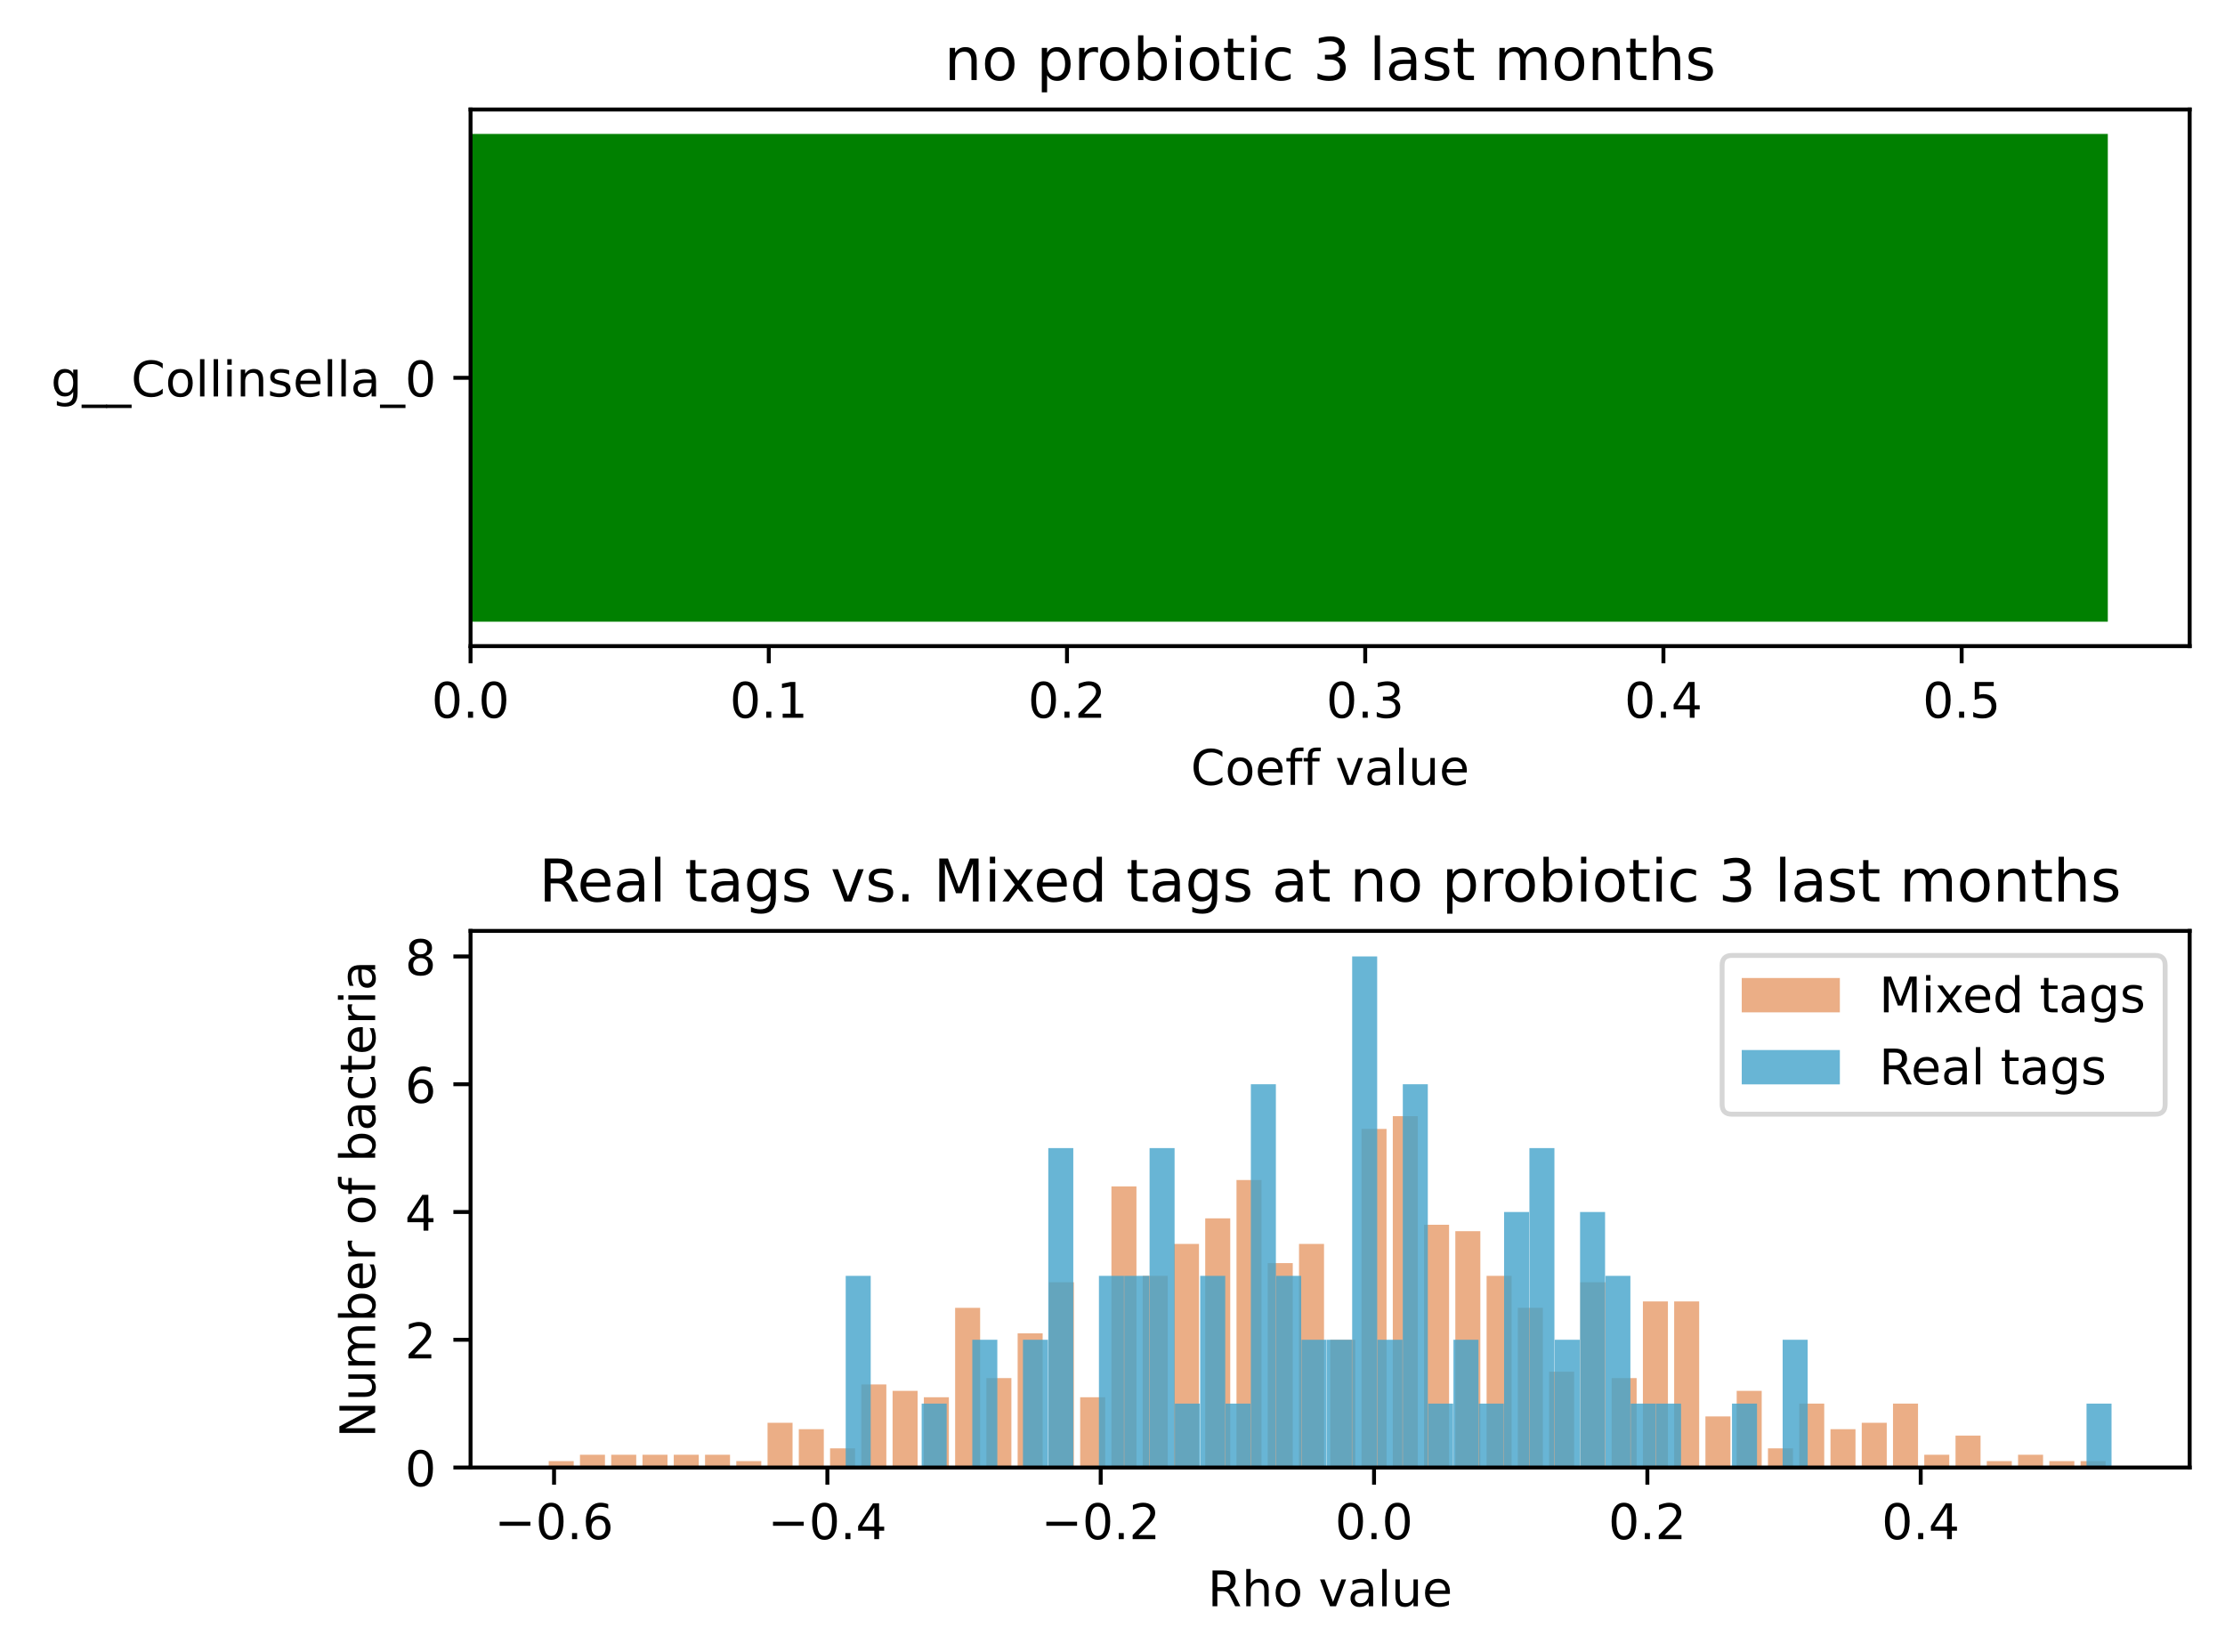 <?xml version="1.0" encoding="utf-8" standalone="no"?>
<!DOCTYPE svg PUBLIC "-//W3C//DTD SVG 1.1//EN"
  "http://www.w3.org/Graphics/SVG/1.1/DTD/svg11.dtd">
<!-- Created with matplotlib (https://matplotlib.org/) -->
<svg height="336.634pt" version="1.1" viewBox="0 0 453.499 336.634" width="453.499pt" xmlns="http://www.w3.org/2000/svg" xmlns:xlink="http://www.w3.org/1999/xlink">
 <defs>
  <style type="text/css">*{stroke-linecap:butt;stroke-linejoin:round;}</style>
 </defs>
 <g id="figure_1">
  <g id="patch_1">
   <path d="M 0 336.634 
L 453.499 336.634 
L 453.499 0 
L 0 0 
z
" style="fill:#ffffff;"/>
  </g>
  <g id="axes_1">
   <g id="patch_2">
    <path d="M 95.909 131.678 
L 446.299 131.678 
L 446.299 22.318 
L 95.909 22.318 
z
" style="fill:#ffffff;"/>
   </g>
   <g id="patch_3">
    <path clip-path="url(#p46f3f4bd9c)" d="M 95.909 126.707 
L 429.614 126.707 
L 429.614 27.289 
L 95.909 27.289 
z
" style="fill:#008000;"/>
   </g>
   <g id="matplotlib.axis_1">
    <g id="xtick_1">
     <g id="line2d_1">
      <defs>
       <path d="M 0 0 
L 0 3.5 
" id="m1e30777619" style="stroke:#000000;stroke-width:0.8;"/>
      </defs>
      <g>
       <use style="stroke:#000000;stroke-width:0.8;" x="95.909" xlink:href="#m1e30777619" y="131.678"/>
      </g>
     </g>
     <g id="text_1">
      <!-- 0.0 -->
      <g transform="translate(87.958 146.277)scale(0.1 -0.1)">
       <defs>
        <path d="M 31.781 66.406 
Q 24.172 66.406 20.328 58.906 
Q 16.5 51.422 16.5 36.375 
Q 16.5 21.391 20.328 13.891 
Q 24.172 6.391 31.781 6.391 
Q 39.453 6.391 43.281 13.891 
Q 47.125 21.391 47.125 36.375 
Q 47.125 51.422 43.281 58.906 
Q 39.453 66.406 31.781 66.406 
z
M 31.781 74.219 
Q 44.047 74.219 50.516 64.516 
Q 56.984 54.828 56.984 36.375 
Q 56.984 17.969 50.516 8.266 
Q 44.047 -1.422 31.781 -1.422 
Q 19.531 -1.422 13.062 8.266 
Q 6.594 17.969 6.594 36.375 
Q 6.594 54.828 13.062 64.516 
Q 19.531 74.219 31.781 74.219 
z
" id="DejaVuSans-48"/>
        <path d="M 10.688 12.406 
L 21 12.406 
L 21 0 
L 10.688 0 
z
" id="DejaVuSans-46"/>
       </defs>
       <use xlink:href="#DejaVuSans-48"/>
       <use x="63.623" xlink:href="#DejaVuSans-46"/>
       <use x="95.41" xlink:href="#DejaVuSans-48"/>
      </g>
     </g>
    </g>
    <g id="xtick_2">
     <g id="line2d_2">
      <g>
       <use style="stroke:#000000;stroke-width:0.8;" x="156.692" xlink:href="#m1e30777619" y="131.678"/>
      </g>
     </g>
     <g id="text_2">
      <!-- 0.1 -->
      <g transform="translate(148.741 146.277)scale(0.1 -0.1)">
       <defs>
        <path d="M 12.406 8.297 
L 28.516 8.297 
L 28.516 63.922 
L 10.984 60.406 
L 10.984 69.391 
L 28.422 72.906 
L 38.281 72.906 
L 38.281 8.297 
L 54.391 8.297 
L 54.391 0 
L 12.406 0 
z
" id="DejaVuSans-49"/>
       </defs>
       <use xlink:href="#DejaVuSans-48"/>
       <use x="63.623" xlink:href="#DejaVuSans-46"/>
       <use x="95.41" xlink:href="#DejaVuSans-49"/>
      </g>
     </g>
    </g>
    <g id="xtick_3">
     <g id="line2d_3">
      <g>
       <use style="stroke:#000000;stroke-width:0.8;" x="217.475" xlink:href="#m1e30777619" y="131.678"/>
      </g>
     </g>
     <g id="text_3">
      <!-- 0.2 -->
      <g transform="translate(209.524 146.277)scale(0.1 -0.1)">
       <defs>
        <path d="M 19.188 8.297 
L 53.609 8.297 
L 53.609 0 
L 7.328 0 
L 7.328 8.297 
Q 12.938 14.109 22.625 23.891 
Q 32.328 33.688 34.812 36.531 
Q 39.547 41.844 41.422 45.531 
Q 43.312 49.219 43.312 52.781 
Q 43.312 58.594 39.234 62.25 
Q 35.156 65.922 28.609 65.922 
Q 23.969 65.922 18.812 64.312 
Q 13.672 62.703 7.812 59.422 
L 7.812 69.391 
Q 13.766 71.781 18.938 73 
Q 24.125 74.219 28.422 74.219 
Q 39.75 74.219 46.484 68.547 
Q 53.219 62.891 53.219 53.422 
Q 53.219 48.922 51.531 44.891 
Q 49.859 40.875 45.406 35.406 
Q 44.188 33.984 37.641 27.219 
Q 31.109 20.453 19.188 8.297 
z
" id="DejaVuSans-50"/>
       </defs>
       <use xlink:href="#DejaVuSans-48"/>
       <use x="63.623" xlink:href="#DejaVuSans-46"/>
       <use x="95.41" xlink:href="#DejaVuSans-50"/>
      </g>
     </g>
    </g>
    <g id="xtick_4">
     <g id="line2d_4">
      <g>
       <use style="stroke:#000000;stroke-width:0.8;" x="278.258" xlink:href="#m1e30777619" y="131.678"/>
      </g>
     </g>
     <g id="text_4">
      <!-- 0.3 -->
      <g transform="translate(270.307 146.277)scale(0.1 -0.1)">
       <defs>
        <path d="M 40.578 39.312 
Q 47.656 37.797 51.625 33 
Q 55.609 28.219 55.609 21.188 
Q 55.609 10.406 48.188 4.484 
Q 40.766 -1.422 27.094 -1.422 
Q 22.516 -1.422 17.656 -0.516 
Q 12.797 0.391 7.625 2.203 
L 7.625 11.719 
Q 11.719 9.328 16.594 8.109 
Q 21.484 6.891 26.812 6.891 
Q 36.078 6.891 40.938 10.547 
Q 45.797 14.203 45.797 21.188 
Q 45.797 27.641 41.281 31.266 
Q 36.766 34.906 28.719 34.906 
L 20.219 34.906 
L 20.219 43.016 
L 29.109 43.016 
Q 36.375 43.016 40.234 45.922 
Q 44.094 48.828 44.094 54.297 
Q 44.094 59.906 40.109 62.906 
Q 36.141 65.922 28.719 65.922 
Q 24.656 65.922 20.016 65.031 
Q 15.375 64.156 9.812 62.312 
L 9.812 71.094 
Q 15.438 72.656 20.344 73.438 
Q 25.25 74.219 29.594 74.219 
Q 40.828 74.219 47.359 69.109 
Q 53.906 64.016 53.906 55.328 
Q 53.906 49.266 50.438 45.094 
Q 46.969 40.922 40.578 39.312 
z
" id="DejaVuSans-51"/>
       </defs>
       <use xlink:href="#DejaVuSans-48"/>
       <use x="63.623" xlink:href="#DejaVuSans-46"/>
       <use x="95.41" xlink:href="#DejaVuSans-51"/>
      </g>
     </g>
    </g>
    <g id="xtick_5">
     <g id="line2d_5">
      <g>
       <use style="stroke:#000000;stroke-width:0.8;" x="339.041" xlink:href="#m1e30777619" y="131.678"/>
      </g>
     </g>
     <g id="text_5">
      <!-- 0.4 -->
      <g transform="translate(331.089 146.277)scale(0.1 -0.1)">
       <defs>
        <path d="M 37.797 64.312 
L 12.891 25.391 
L 37.797 25.391 
z
M 35.203 72.906 
L 47.609 72.906 
L 47.609 25.391 
L 58.016 25.391 
L 58.016 17.188 
L 47.609 17.188 
L 47.609 0 
L 37.797 0 
L 37.797 17.188 
L 4.891 17.188 
L 4.891 26.703 
z
" id="DejaVuSans-52"/>
       </defs>
       <use xlink:href="#DejaVuSans-48"/>
       <use x="63.623" xlink:href="#DejaVuSans-46"/>
       <use x="95.41" xlink:href="#DejaVuSans-52"/>
      </g>
     </g>
    </g>
    <g id="xtick_6">
     <g id="line2d_6">
      <g>
       <use style="stroke:#000000;stroke-width:0.8;" x="399.824" xlink:href="#m1e30777619" y="131.678"/>
      </g>
     </g>
     <g id="text_6">
      <!-- 0.5 -->
      <g transform="translate(391.872 146.277)scale(0.1 -0.1)">
       <defs>
        <path d="M 10.797 72.906 
L 49.516 72.906 
L 49.516 64.594 
L 19.828 64.594 
L 19.828 46.734 
Q 21.969 47.469 24.109 47.828 
Q 26.266 48.188 28.422 48.188 
Q 40.625 48.188 47.75 41.5 
Q 54.891 34.812 54.891 23.391 
Q 54.891 11.625 47.562 5.094 
Q 40.234 -1.422 26.906 -1.422 
Q 22.312 -1.422 17.547 -0.641 
Q 12.797 0.141 7.719 1.703 
L 7.719 11.625 
Q 12.109 9.234 16.797 8.062 
Q 21.484 6.891 26.703 6.891 
Q 35.156 6.891 40.078 11.328 
Q 45.016 15.766 45.016 23.391 
Q 45.016 31 40.078 35.438 
Q 35.156 39.891 26.703 39.891 
Q 22.75 39.891 18.812 39.016 
Q 14.891 38.141 10.797 36.281 
z
" id="DejaVuSans-53"/>
       </defs>
       <use xlink:href="#DejaVuSans-48"/>
       <use x="63.623" xlink:href="#DejaVuSans-46"/>
       <use x="95.41" xlink:href="#DejaVuSans-53"/>
      </g>
     </g>
    </g>
    <g id="text_7">
     <!-- Coeff value -->
     <g transform="translate(242.71 159.955)scale(0.1 -0.1)">
      <defs>
       <path d="M 64.406 67.281 
L 64.406 56.891 
Q 59.422 61.531 53.781 63.812 
Q 48.141 66.109 41.797 66.109 
Q 29.297 66.109 22.656 58.469 
Q 16.016 50.828 16.016 36.375 
Q 16.016 21.969 22.656 14.328 
Q 29.297 6.688 41.797 6.688 
Q 48.141 6.688 53.781 8.984 
Q 59.422 11.281 64.406 15.922 
L 64.406 5.609 
Q 59.234 2.094 53.438 0.328 
Q 47.656 -1.422 41.219 -1.422 
Q 24.656 -1.422 15.125 8.703 
Q 5.609 18.844 5.609 36.375 
Q 5.609 53.953 15.125 64.078 
Q 24.656 74.219 41.219 74.219 
Q 47.75 74.219 53.531 72.484 
Q 59.328 70.75 64.406 67.281 
z
" id="DejaVuSans-67"/>
       <path d="M 30.609 48.391 
Q 23.391 48.391 19.188 42.75 
Q 14.984 37.109 14.984 27.297 
Q 14.984 17.484 19.156 11.844 
Q 23.344 6.203 30.609 6.203 
Q 37.797 6.203 41.984 11.859 
Q 46.188 17.531 46.188 27.297 
Q 46.188 37.016 41.984 42.703 
Q 37.797 48.391 30.609 48.391 
z
M 30.609 56 
Q 42.328 56 49.016 48.375 
Q 55.719 40.766 55.719 27.297 
Q 55.719 13.875 49.016 6.219 
Q 42.328 -1.422 30.609 -1.422 
Q 18.844 -1.422 12.172 6.219 
Q 5.516 13.875 5.516 27.297 
Q 5.516 40.766 12.172 48.375 
Q 18.844 56 30.609 56 
z
" id="DejaVuSans-111"/>
       <path d="M 56.203 29.594 
L 56.203 25.203 
L 14.891 25.203 
Q 15.484 15.922 20.484 11.062 
Q 25.484 6.203 34.422 6.203 
Q 39.594 6.203 44.453 7.469 
Q 49.312 8.734 54.109 11.281 
L 54.109 2.781 
Q 49.266 0.734 44.188 -0.344 
Q 39.109 -1.422 33.891 -1.422 
Q 20.797 -1.422 13.156 6.188 
Q 5.516 13.812 5.516 26.812 
Q 5.516 40.234 12.766 48.109 
Q 20.016 56 32.328 56 
Q 43.359 56 49.781 48.891 
Q 56.203 41.797 56.203 29.594 
z
M 47.219 32.234 
Q 47.125 39.594 43.094 43.984 
Q 39.062 48.391 32.422 48.391 
Q 24.906 48.391 20.391 44.141 
Q 15.875 39.891 15.188 32.172 
z
" id="DejaVuSans-101"/>
       <path d="M 37.109 75.984 
L 37.109 68.5 
L 28.516 68.5 
Q 23.688 68.5 21.797 66.547 
Q 19.922 64.594 19.922 59.516 
L 19.922 54.688 
L 34.719 54.688 
L 34.719 47.703 
L 19.922 47.703 
L 19.922 0 
L 10.891 0 
L 10.891 47.703 
L 2.297 47.703 
L 2.297 54.688 
L 10.891 54.688 
L 10.891 58.5 
Q 10.891 67.625 15.141 71.797 
Q 19.391 75.984 28.609 75.984 
z
" id="DejaVuSans-102"/>
       <path id="DejaVuSans-32"/>
       <path d="M 2.984 54.688 
L 12.5 54.688 
L 29.594 8.797 
L 46.688 54.688 
L 56.203 54.688 
L 35.688 0 
L 23.484 0 
z
" id="DejaVuSans-118"/>
       <path d="M 34.281 27.484 
Q 23.391 27.484 19.188 25 
Q 14.984 22.516 14.984 16.5 
Q 14.984 11.719 18.141 8.906 
Q 21.297 6.109 26.703 6.109 
Q 34.188 6.109 38.703 11.406 
Q 43.219 16.703 43.219 25.484 
L 43.219 27.484 
z
M 52.203 31.203 
L 52.203 0 
L 43.219 0 
L 43.219 8.297 
Q 40.141 3.328 35.547 0.953 
Q 30.953 -1.422 24.312 -1.422 
Q 15.922 -1.422 10.953 3.297 
Q 6 8.016 6 15.922 
Q 6 25.141 12.172 29.828 
Q 18.359 34.516 30.609 34.516 
L 43.219 34.516 
L 43.219 35.406 
Q 43.219 41.609 39.141 45 
Q 35.062 48.391 27.688 48.391 
Q 23 48.391 18.547 47.266 
Q 14.109 46.141 10.016 43.891 
L 10.016 52.203 
Q 14.938 54.109 19.578 55.047 
Q 24.219 56 28.609 56 
Q 40.484 56 46.344 49.844 
Q 52.203 43.703 52.203 31.203 
z
" id="DejaVuSans-97"/>
       <path d="M 9.422 75.984 
L 18.406 75.984 
L 18.406 0 
L 9.422 0 
z
" id="DejaVuSans-108"/>
       <path d="M 8.5 21.578 
L 8.5 54.688 
L 17.484 54.688 
L 17.484 21.922 
Q 17.484 14.156 20.5 10.266 
Q 23.531 6.391 29.594 6.391 
Q 36.859 6.391 41.078 11.031 
Q 45.312 15.672 45.312 23.688 
L 45.312 54.688 
L 54.297 54.688 
L 54.297 0 
L 45.312 0 
L 45.312 8.406 
Q 42.047 3.422 37.719 1 
Q 33.406 -1.422 27.688 -1.422 
Q 18.266 -1.422 13.375 4.438 
Q 8.5 10.297 8.5 21.578 
z
M 31.109 56 
z
" id="DejaVuSans-117"/>
      </defs>
      <use xlink:href="#DejaVuSans-67"/>
      <use x="69.824" xlink:href="#DejaVuSans-111"/>
      <use x="131.006" xlink:href="#DejaVuSans-101"/>
      <use x="192.529" xlink:href="#DejaVuSans-102"/>
      <use x="227.734" xlink:href="#DejaVuSans-102"/>
      <use x="262.939" xlink:href="#DejaVuSans-32"/>
      <use x="294.727" xlink:href="#DejaVuSans-118"/>
      <use x="353.906" xlink:href="#DejaVuSans-97"/>
      <use x="415.186" xlink:href="#DejaVuSans-108"/>
      <use x="442.969" xlink:href="#DejaVuSans-117"/>
      <use x="506.348" xlink:href="#DejaVuSans-101"/>
     </g>
    </g>
   </g>
   <g id="matplotlib.axis_2">
    <g id="ytick_1">
     <g id="line2d_7">
      <defs>
       <path d="M 0 0 
L -3.5 0 
" id="m74bafa2b41" style="stroke:#000000;stroke-width:0.8;"/>
      </defs>
      <g>
       <use style="stroke:#000000;stroke-width:0.8;" x="95.909" xlink:href="#m74bafa2b41" y="76.998"/>
      </g>
     </g>
     <g id="text_8">
      <!--  g__Collinsella_0 -->
      <g transform="translate(7.2 80.797)scale(0.1 -0.1)">
       <defs>
        <path d="M 45.406 27.984 
Q 45.406 37.75 41.375 43.109 
Q 37.359 48.484 30.078 48.484 
Q 22.859 48.484 18.828 43.109 
Q 14.797 37.75 14.797 27.984 
Q 14.797 18.266 18.828 12.891 
Q 22.859 7.516 30.078 7.516 
Q 37.359 7.516 41.375 12.891 
Q 45.406 18.266 45.406 27.984 
z
M 54.391 6.781 
Q 54.391 -7.172 48.188 -13.984 
Q 42 -20.797 29.203 -20.797 
Q 24.469 -20.797 20.266 -20.094 
Q 16.062 -19.391 12.109 -17.922 
L 12.109 -9.188 
Q 16.062 -11.328 19.922 -12.344 
Q 23.781 -13.375 27.781 -13.375 
Q 36.625 -13.375 41.016 -8.766 
Q 45.406 -4.156 45.406 5.172 
L 45.406 9.625 
Q 42.625 4.781 38.281 2.391 
Q 33.938 0 27.875 0 
Q 17.828 0 11.672 7.656 
Q 5.516 15.328 5.516 27.984 
Q 5.516 40.672 11.672 48.328 
Q 17.828 56 27.875 56 
Q 33.938 56 38.281 53.609 
Q 42.625 51.219 45.406 46.391 
L 45.406 54.688 
L 54.391 54.688 
z
" id="DejaVuSans-103"/>
        <path d="M 50.984 -16.609 
L 50.984 -23.578 
L -0.984 -23.578 
L -0.984 -16.609 
z
" id="DejaVuSans-95"/>
        <path d="M 9.422 54.688 
L 18.406 54.688 
L 18.406 0 
L 9.422 0 
z
M 9.422 75.984 
L 18.406 75.984 
L 18.406 64.594 
L 9.422 64.594 
z
" id="DejaVuSans-105"/>
        <path d="M 54.891 33.016 
L 54.891 0 
L 45.906 0 
L 45.906 32.719 
Q 45.906 40.484 42.875 44.328 
Q 39.844 48.188 33.797 48.188 
Q 26.516 48.188 22.312 43.547 
Q 18.109 38.922 18.109 30.906 
L 18.109 0 
L 9.078 0 
L 9.078 54.688 
L 18.109 54.688 
L 18.109 46.188 
Q 21.344 51.125 25.703 53.562 
Q 30.078 56 35.797 56 
Q 45.219 56 50.047 50.172 
Q 54.891 44.344 54.891 33.016 
z
" id="DejaVuSans-110"/>
        <path d="M 44.281 53.078 
L 44.281 44.578 
Q 40.484 46.531 36.375 47.5 
Q 32.281 48.484 27.875 48.484 
Q 21.188 48.484 17.844 46.438 
Q 14.5 44.391 14.5 40.281 
Q 14.5 37.156 16.891 35.375 
Q 19.281 33.594 26.516 31.984 
L 29.594 31.297 
Q 39.156 29.25 43.188 25.516 
Q 47.219 21.781 47.219 15.094 
Q 47.219 7.469 41.188 3.016 
Q 35.156 -1.422 24.609 -1.422 
Q 20.219 -1.422 15.453 -0.562 
Q 10.688 0.297 5.422 2 
L 5.422 11.281 
Q 10.406 8.688 15.234 7.391 
Q 20.062 6.109 24.812 6.109 
Q 31.156 6.109 34.562 8.281 
Q 37.984 10.453 37.984 14.406 
Q 37.984 18.062 35.516 20.016 
Q 33.062 21.969 24.703 23.781 
L 21.578 24.516 
Q 13.234 26.266 9.516 29.906 
Q 5.812 33.547 5.812 39.891 
Q 5.812 47.609 11.281 51.797 
Q 16.75 56 26.812 56 
Q 31.781 56 36.172 55.266 
Q 40.578 54.547 44.281 53.078 
z
" id="DejaVuSans-115"/>
       </defs>
       <use xlink:href="#DejaVuSans-32"/>
       <use x="31.787" xlink:href="#DejaVuSans-103"/>
       <use x="95.264" xlink:href="#DejaVuSans-95"/>
       <use x="145.264" xlink:href="#DejaVuSans-95"/>
       <use x="195.264" xlink:href="#DejaVuSans-67"/>
       <use x="265.088" xlink:href="#DejaVuSans-111"/>
       <use x="326.27" xlink:href="#DejaVuSans-108"/>
       <use x="354.053" xlink:href="#DejaVuSans-108"/>
       <use x="381.836" xlink:href="#DejaVuSans-105"/>
       <use x="409.619" xlink:href="#DejaVuSans-110"/>
       <use x="472.998" xlink:href="#DejaVuSans-115"/>
       <use x="525.098" xlink:href="#DejaVuSans-101"/>
       <use x="586.621" xlink:href="#DejaVuSans-108"/>
       <use x="614.404" xlink:href="#DejaVuSans-108"/>
       <use x="642.188" xlink:href="#DejaVuSans-97"/>
       <use x="703.467" xlink:href="#DejaVuSans-95"/>
       <use x="753.467" xlink:href="#DejaVuSans-48"/>
      </g>
     </g>
    </g>
   </g>
   <g id="patch_4">
    <path d="M 95.909 131.678 
L 95.909 22.318 
" style="fill:none;stroke:#000000;stroke-linecap:square;stroke-linejoin:miter;stroke-width:0.8;"/>
   </g>
   <g id="patch_5">
    <path d="M 446.299 131.678 
L 446.299 22.318 
" style="fill:none;stroke:#000000;stroke-linecap:square;stroke-linejoin:miter;stroke-width:0.8;"/>
   </g>
   <g id="patch_6">
    <path d="M 95.909 131.678 
L 446.299 131.678 
" style="fill:none;stroke:#000000;stroke-linecap:square;stroke-linejoin:miter;stroke-width:0.8;"/>
   </g>
   <g id="patch_7">
    <path d="M 95.909 22.318 
L 446.299 22.318 
" style="fill:none;stroke:#000000;stroke-linecap:square;stroke-linejoin:miter;stroke-width:0.8;"/>
   </g>
   <g id="text_9">
    <!-- no probiotic 3 last months -->
    <g transform="translate(192.488 16.318)scale(0.12 -0.12)">
     <defs>
      <path d="M 18.109 8.203 
L 18.109 -20.797 
L 9.078 -20.797 
L 9.078 54.688 
L 18.109 54.688 
L 18.109 46.391 
Q 20.953 51.266 25.266 53.625 
Q 29.594 56 35.594 56 
Q 45.562 56 51.781 48.094 
Q 58.016 40.188 58.016 27.297 
Q 58.016 14.406 51.781 6.484 
Q 45.562 -1.422 35.594 -1.422 
Q 29.594 -1.422 25.266 0.953 
Q 20.953 3.328 18.109 8.203 
z
M 48.688 27.297 
Q 48.688 37.203 44.609 42.844 
Q 40.531 48.484 33.406 48.484 
Q 26.266 48.484 22.188 42.844 
Q 18.109 37.203 18.109 27.297 
Q 18.109 17.391 22.188 11.75 
Q 26.266 6.109 33.406 6.109 
Q 40.531 6.109 44.609 11.75 
Q 48.688 17.391 48.688 27.297 
z
" id="DejaVuSans-112"/>
      <path d="M 41.109 46.297 
Q 39.594 47.172 37.812 47.578 
Q 36.031 48 33.891 48 
Q 26.266 48 22.188 43.047 
Q 18.109 38.094 18.109 28.812 
L 18.109 0 
L 9.078 0 
L 9.078 54.688 
L 18.109 54.688 
L 18.109 46.188 
Q 20.953 51.172 25.484 53.578 
Q 30.031 56 36.531 56 
Q 37.453 56 38.578 55.875 
Q 39.703 55.766 41.062 55.516 
z
" id="DejaVuSans-114"/>
      <path d="M 48.688 27.297 
Q 48.688 37.203 44.609 42.844 
Q 40.531 48.484 33.406 48.484 
Q 26.266 48.484 22.188 42.844 
Q 18.109 37.203 18.109 27.297 
Q 18.109 17.391 22.188 11.75 
Q 26.266 6.109 33.406 6.109 
Q 40.531 6.109 44.609 11.75 
Q 48.688 17.391 48.688 27.297 
z
M 18.109 46.391 
Q 20.953 51.266 25.266 53.625 
Q 29.594 56 35.594 56 
Q 45.562 56 51.781 48.094 
Q 58.016 40.188 58.016 27.297 
Q 58.016 14.406 51.781 6.484 
Q 45.562 -1.422 35.594 -1.422 
Q 29.594 -1.422 25.266 0.953 
Q 20.953 3.328 18.109 8.203 
L 18.109 0 
L 9.078 0 
L 9.078 75.984 
L 18.109 75.984 
z
" id="DejaVuSans-98"/>
      <path d="M 18.312 70.219 
L 18.312 54.688 
L 36.812 54.688 
L 36.812 47.703 
L 18.312 47.703 
L 18.312 18.016 
Q 18.312 11.328 20.141 9.422 
Q 21.969 7.516 27.594 7.516 
L 36.812 7.516 
L 36.812 0 
L 27.594 0 
Q 17.188 0 13.234 3.875 
Q 9.281 7.766 9.281 18.016 
L 9.281 47.703 
L 2.688 47.703 
L 2.688 54.688 
L 9.281 54.688 
L 9.281 70.219 
z
" id="DejaVuSans-116"/>
      <path d="M 48.781 52.594 
L 48.781 44.188 
Q 44.969 46.297 41.141 47.344 
Q 37.312 48.391 33.406 48.391 
Q 24.656 48.391 19.812 42.844 
Q 14.984 37.312 14.984 27.297 
Q 14.984 17.281 19.812 11.734 
Q 24.656 6.203 33.406 6.203 
Q 37.312 6.203 41.141 7.25 
Q 44.969 8.297 48.781 10.406 
L 48.781 2.094 
Q 45.016 0.344 40.984 -0.531 
Q 36.969 -1.422 32.422 -1.422 
Q 20.062 -1.422 12.781 6.344 
Q 5.516 14.109 5.516 27.297 
Q 5.516 40.672 12.859 48.328 
Q 20.219 56 33.016 56 
Q 37.156 56 41.109 55.141 
Q 45.062 54.297 48.781 52.594 
z
" id="DejaVuSans-99"/>
      <path d="M 52 44.188 
Q 55.375 50.25 60.062 53.125 
Q 64.75 56 71.094 56 
Q 79.641 56 84.281 50.016 
Q 88.922 44.047 88.922 33.016 
L 88.922 0 
L 79.891 0 
L 79.891 32.719 
Q 79.891 40.578 77.094 44.375 
Q 74.312 48.188 68.609 48.188 
Q 61.625 48.188 57.562 43.547 
Q 53.516 38.922 53.516 30.906 
L 53.516 0 
L 44.484 0 
L 44.484 32.719 
Q 44.484 40.625 41.703 44.406 
Q 38.922 48.188 33.109 48.188 
Q 26.219 48.188 22.156 43.531 
Q 18.109 38.875 18.109 30.906 
L 18.109 0 
L 9.078 0 
L 9.078 54.688 
L 18.109 54.688 
L 18.109 46.188 
Q 21.188 51.219 25.484 53.609 
Q 29.781 56 35.688 56 
Q 41.656 56 45.828 52.969 
Q 50 49.953 52 44.188 
z
" id="DejaVuSans-109"/>
      <path d="M 54.891 33.016 
L 54.891 0 
L 45.906 0 
L 45.906 32.719 
Q 45.906 40.484 42.875 44.328 
Q 39.844 48.188 33.797 48.188 
Q 26.516 48.188 22.312 43.547 
Q 18.109 38.922 18.109 30.906 
L 18.109 0 
L 9.078 0 
L 9.078 75.984 
L 18.109 75.984 
L 18.109 46.188 
Q 21.344 51.125 25.703 53.562 
Q 30.078 56 35.797 56 
Q 45.219 56 50.047 50.172 
Q 54.891 44.344 54.891 33.016 
z
" id="DejaVuSans-104"/>
     </defs>
     <use xlink:href="#DejaVuSans-110"/>
     <use x="63.379" xlink:href="#DejaVuSans-111"/>
     <use x="124.561" xlink:href="#DejaVuSans-32"/>
     <use x="156.348" xlink:href="#DejaVuSans-112"/>
     <use x="219.824" xlink:href="#DejaVuSans-114"/>
     <use x="258.688" xlink:href="#DejaVuSans-111"/>
     <use x="319.869" xlink:href="#DejaVuSans-98"/>
     <use x="383.346" xlink:href="#DejaVuSans-105"/>
     <use x="411.129" xlink:href="#DejaVuSans-111"/>
     <use x="472.311" xlink:href="#DejaVuSans-116"/>
     <use x="511.52" xlink:href="#DejaVuSans-105"/>
     <use x="539.303" xlink:href="#DejaVuSans-99"/>
     <use x="594.283" xlink:href="#DejaVuSans-32"/>
     <use x="626.07" xlink:href="#DejaVuSans-51"/>
     <use x="689.693" xlink:href="#DejaVuSans-32"/>
     <use x="721.48" xlink:href="#DejaVuSans-108"/>
     <use x="749.264" xlink:href="#DejaVuSans-97"/>
     <use x="810.543" xlink:href="#DejaVuSans-115"/>
     <use x="862.643" xlink:href="#DejaVuSans-116"/>
     <use x="901.852" xlink:href="#DejaVuSans-32"/>
     <use x="933.639" xlink:href="#DejaVuSans-109"/>
     <use x="1031.051" xlink:href="#DejaVuSans-111"/>
     <use x="1092.232" xlink:href="#DejaVuSans-110"/>
     <use x="1155.611" xlink:href="#DejaVuSans-116"/>
     <use x="1194.82" xlink:href="#DejaVuSans-104"/>
     <use x="1258.199" xlink:href="#DejaVuSans-115"/>
    </g>
   </g>
  </g>
  <g id="axes_2">
   <g id="patch_8">
    <path d="M 95.909 299.078 
L 446.299 299.078 
L 446.299 189.718 
L 95.909 189.718 
z
" style="fill:#ffffff;"/>
   </g>
   <g id="patch_9">
    <path clip-path="url(#pf56f098905)" d="M 111.836 299.078 
L 116.934 299.078 
L 116.934 297.776 
L 111.836 297.776 
z
" style="fill:#d95f0e;opacity:0.5;"/>
   </g>
   <g id="patch_10">
    <path clip-path="url(#pf56f098905)" d="M 118.208 299.078 
L 123.306 299.078 
L 123.306 296.474 
L 118.208 296.474 
z
" style="fill:#d95f0e;opacity:0.5;"/>
   </g>
   <g id="patch_11">
    <path clip-path="url(#pf56f098905)" d="M 124.58 299.078 
L 129.678 299.078 
L 129.678 296.474 
L 124.58 296.474 
z
" style="fill:#d95f0e;opacity:0.5;"/>
   </g>
   <g id="patch_12">
    <path clip-path="url(#pf56f098905)" d="M 130.952 299.078 
L 136.05 299.078 
L 136.05 296.474 
L 130.952 296.474 
z
" style="fill:#d95f0e;opacity:0.5;"/>
   </g>
   <g id="patch_13">
    <path clip-path="url(#pf56f098905)" d="M 137.324 299.078 
L 142.422 299.078 
L 142.422 296.474 
L 137.324 296.474 
z
" style="fill:#d95f0e;opacity:0.5;"/>
   </g>
   <g id="patch_14">
    <path clip-path="url(#pf56f098905)" d="M 143.696 299.078 
L 148.794 299.078 
L 148.794 296.474 
L 143.696 296.474 
z
" style="fill:#d95f0e;opacity:0.5;"/>
   </g>
   <g id="patch_15">
    <path clip-path="url(#pf56f098905)" d="M 150.068 299.078 
L 155.166 299.078 
L 155.166 297.776 
L 150.068 297.776 
z
" style="fill:#d95f0e;opacity:0.5;"/>
   </g>
   <g id="patch_16">
    <path clip-path="url(#pf56f098905)" d="M 156.44 299.078 
L 161.538 299.078 
L 161.538 289.965 
L 156.44 289.965 
z
" style="fill:#d95f0e;opacity:0.5;"/>
   </g>
   <g id="patch_17">
    <path clip-path="url(#pf56f098905)" d="M 162.812 299.078 
L 167.91 299.078 
L 167.91 291.267 
L 162.812 291.267 
z
" style="fill:#d95f0e;opacity:0.5;"/>
   </g>
   <g id="patch_18">
    <path clip-path="url(#pf56f098905)" d="M 169.184 299.078 
L 174.282 299.078 
L 174.282 295.172 
L 169.184 295.172 
z
" style="fill:#d95f0e;opacity:0.5;"/>
   </g>
   <g id="patch_19">
    <path clip-path="url(#pf56f098905)" d="M 175.556 299.078 
L 180.654 299.078 
L 180.654 282.153 
L 175.556 282.153 
z
" style="fill:#d95f0e;opacity:0.5;"/>
   </g>
   <g id="patch_20">
    <path clip-path="url(#pf56f098905)" d="M 181.928 299.078 
L 187.026 299.078 
L 187.026 283.455 
L 181.928 283.455 
z
" style="fill:#d95f0e;opacity:0.5;"/>
   </g>
   <g id="patch_21">
    <path clip-path="url(#pf56f098905)" d="M 188.3 299.078 
L 193.398 299.078 
L 193.398 284.757 
L 188.3 284.757 
z
" style="fill:#d95f0e;opacity:0.5;"/>
   </g>
   <g id="patch_22">
    <path clip-path="url(#pf56f098905)" d="M 194.672 299.078 
L 199.77 299.078 
L 199.77 266.531 
L 194.672 266.531 
z
" style="fill:#d95f0e;opacity:0.5;"/>
   </g>
   <g id="patch_23">
    <path clip-path="url(#pf56f098905)" d="M 201.044 299.078 
L 206.142 299.078 
L 206.142 280.851 
L 201.044 280.851 
z
" style="fill:#d95f0e;opacity:0.5;"/>
   </g>
   <g id="patch_24">
    <path clip-path="url(#pf56f098905)" d="M 207.416 299.078 
L 212.514 299.078 
L 212.514 271.738 
L 207.416 271.738 
z
" style="fill:#d95f0e;opacity:0.5;"/>
   </g>
   <g id="patch_25">
    <path clip-path="url(#pf56f098905)" d="M 213.788 299.078 
L 218.886 299.078 
L 218.886 261.323 
L 213.788 261.323 
z
" style="fill:#d95f0e;opacity:0.5;"/>
   </g>
   <g id="patch_26">
    <path clip-path="url(#pf56f098905)" d="M 220.16 299.078 
L 225.258 299.078 
L 225.258 284.757 
L 220.16 284.757 
z
" style="fill:#d95f0e;opacity:0.5;"/>
   </g>
   <g id="patch_27">
    <path clip-path="url(#pf56f098905)" d="M 226.532 299.078 
L 231.63 299.078 
L 231.63 241.794 
L 226.532 241.794 
z
" style="fill:#d95f0e;opacity:0.5;"/>
   </g>
   <g id="patch_28">
    <path clip-path="url(#pf56f098905)" d="M 232.904 299.078 
L 238.002 299.078 
L 238.002 260.021 
L 232.904 260.021 
z
" style="fill:#d95f0e;opacity:0.5;"/>
   </g>
   <g id="patch_29">
    <path clip-path="url(#pf56f098905)" d="M 239.276 299.078 
L 244.374 299.078 
L 244.374 253.511 
L 239.276 253.511 
z
" style="fill:#d95f0e;opacity:0.5;"/>
   </g>
   <g id="patch_30">
    <path clip-path="url(#pf56f098905)" d="M 245.648 299.078 
L 250.746 299.078 
L 250.746 248.304 
L 245.648 248.304 
z
" style="fill:#d95f0e;opacity:0.5;"/>
   </g>
   <g id="patch_31">
    <path clip-path="url(#pf56f098905)" d="M 252.02 299.078 
L 257.118 299.078 
L 257.118 240.492 
L 252.02 240.492 
z
" style="fill:#d95f0e;opacity:0.5;"/>
   </g>
   <g id="patch_32">
    <path clip-path="url(#pf56f098905)" d="M 258.392 299.078 
L 263.49 299.078 
L 263.49 257.417 
L 258.392 257.417 
z
" style="fill:#d95f0e;opacity:0.5;"/>
   </g>
   <g id="patch_33">
    <path clip-path="url(#pf56f098905)" d="M 264.764 299.078 
L 269.862 299.078 
L 269.862 253.511 
L 264.764 253.511 
z
" style="fill:#d95f0e;opacity:0.5;"/>
   </g>
   <g id="patch_34">
    <path clip-path="url(#pf56f098905)" d="M 271.136 299.078 
L 276.234 299.078 
L 276.234 273.04 
L 271.136 273.04 
z
" style="fill:#d95f0e;opacity:0.5;"/>
   </g>
   <g id="patch_35">
    <path clip-path="url(#pf56f098905)" d="M 277.508 299.078 
L 282.606 299.078 
L 282.606 230.077 
L 277.508 230.077 
z
" style="fill:#d95f0e;opacity:0.5;"/>
   </g>
   <g id="patch_36">
    <path clip-path="url(#pf56f098905)" d="M 283.88 299.078 
L 288.978 299.078 
L 288.978 227.473 
L 283.88 227.473 
z
" style="fill:#d95f0e;opacity:0.5;"/>
   </g>
   <g id="patch_37">
    <path clip-path="url(#pf56f098905)" d="M 290.252 299.078 
L 295.35 299.078 
L 295.35 249.606 
L 290.252 249.606 
z
" style="fill:#d95f0e;opacity:0.5;"/>
   </g>
   <g id="patch_38">
    <path clip-path="url(#pf56f098905)" d="M 296.624 299.078 
L 301.722 299.078 
L 301.722 250.908 
L 296.624 250.908 
z
" style="fill:#d95f0e;opacity:0.5;"/>
   </g>
   <g id="patch_39">
    <path clip-path="url(#pf56f098905)" d="M 302.996 299.078 
L 308.094 299.078 
L 308.094 260.021 
L 302.996 260.021 
z
" style="fill:#d95f0e;opacity:0.5;"/>
   </g>
   <g id="patch_40">
    <path clip-path="url(#pf56f098905)" d="M 309.368 299.078 
L 314.466 299.078 
L 314.466 266.531 
L 309.368 266.531 
z
" style="fill:#d95f0e;opacity:0.5;"/>
   </g>
   <g id="patch_41">
    <path clip-path="url(#pf56f098905)" d="M 315.74 299.078 
L 320.838 299.078 
L 320.838 279.55 
L 315.74 279.55 
z
" style="fill:#d95f0e;opacity:0.5;"/>
   </g>
   <g id="patch_42">
    <path clip-path="url(#pf56f098905)" d="M 322.112 299.078 
L 327.21 299.078 
L 327.21 261.323 
L 322.112 261.323 
z
" style="fill:#d95f0e;opacity:0.5;"/>
   </g>
   <g id="patch_43">
    <path clip-path="url(#pf56f098905)" d="M 328.484 299.078 
L 333.582 299.078 
L 333.582 280.851 
L 328.484 280.851 
z
" style="fill:#d95f0e;opacity:0.5;"/>
   </g>
   <g id="patch_44">
    <path clip-path="url(#pf56f098905)" d="M 334.856 299.078 
L 339.954 299.078 
L 339.954 265.229 
L 334.856 265.229 
z
" style="fill:#d95f0e;opacity:0.5;"/>
   </g>
   <g id="patch_45">
    <path clip-path="url(#pf56f098905)" d="M 341.228 299.078 
L 346.326 299.078 
L 346.326 265.229 
L 341.228 265.229 
z
" style="fill:#d95f0e;opacity:0.5;"/>
   </g>
   <g id="patch_46">
    <path clip-path="url(#pf56f098905)" d="M 347.6 299.078 
L 352.698 299.078 
L 352.698 288.663 
L 347.6 288.663 
z
" style="fill:#d95f0e;opacity:0.5;"/>
   </g>
   <g id="patch_47">
    <path clip-path="url(#pf56f098905)" d="M 353.972 299.078 
L 359.07 299.078 
L 359.07 283.455 
L 353.972 283.455 
z
" style="fill:#d95f0e;opacity:0.5;"/>
   </g>
   <g id="patch_48">
    <path clip-path="url(#pf56f098905)" d="M 360.344 299.078 
L 365.442 299.078 
L 365.442 295.172 
L 360.344 295.172 
z
" style="fill:#d95f0e;opacity:0.5;"/>
   </g>
   <g id="patch_49">
    <path clip-path="url(#pf56f098905)" d="M 366.716 299.078 
L 371.814 299.078 
L 371.814 286.059 
L 366.716 286.059 
z
" style="fill:#d95f0e;opacity:0.5;"/>
   </g>
   <g id="patch_50">
    <path clip-path="url(#pf56f098905)" d="M 373.088 299.078 
L 378.186 299.078 
L 378.186 291.267 
L 373.088 291.267 
z
" style="fill:#d95f0e;opacity:0.5;"/>
   </g>
   <g id="patch_51">
    <path clip-path="url(#pf56f098905)" d="M 379.46 299.078 
L 384.558 299.078 
L 384.558 289.965 
L 379.46 289.965 
z
" style="fill:#d95f0e;opacity:0.5;"/>
   </g>
   <g id="patch_52">
    <path clip-path="url(#pf56f098905)" d="M 385.832 299.078 
L 390.93 299.078 
L 390.93 286.059 
L 385.832 286.059 
z
" style="fill:#d95f0e;opacity:0.5;"/>
   </g>
   <g id="patch_53">
    <path clip-path="url(#pf56f098905)" d="M 392.204 299.078 
L 397.302 299.078 
L 397.302 296.474 
L 392.204 296.474 
z
" style="fill:#d95f0e;opacity:0.5;"/>
   </g>
   <g id="patch_54">
    <path clip-path="url(#pf56f098905)" d="M 398.576 299.078 
L 403.674 299.078 
L 403.674 292.569 
L 398.576 292.569 
z
" style="fill:#d95f0e;opacity:0.5;"/>
   </g>
   <g id="patch_55">
    <path clip-path="url(#pf56f098905)" d="M 404.948 299.078 
L 410.046 299.078 
L 410.046 297.776 
L 404.948 297.776 
z
" style="fill:#d95f0e;opacity:0.5;"/>
   </g>
   <g id="patch_56">
    <path clip-path="url(#pf56f098905)" d="M 411.32 299.078 
L 416.418 299.078 
L 416.418 296.474 
L 411.32 296.474 
z
" style="fill:#d95f0e;opacity:0.5;"/>
   </g>
   <g id="patch_57">
    <path clip-path="url(#pf56f098905)" d="M 417.692 299.078 
L 422.79 299.078 
L 422.79 297.776 
L 417.692 297.776 
z
" style="fill:#d95f0e;opacity:0.5;"/>
   </g>
   <g id="patch_58">
    <path clip-path="url(#pf56f098905)" d="M 424.064 299.078 
L 429.162 299.078 
L 429.162 297.776 
L 424.064 297.776 
z
" style="fill:#d95f0e;opacity:0.5;"/>
   </g>
   <g id="patch_59">
    <path clip-path="url(#pf56f098905)" d="M 172.37 299.078 
L 177.468 299.078 
L 177.468 260.021 
L 172.37 260.021 
z
" style="fill:#43a2ca;opacity:0.8;"/>
   </g>
   <g id="patch_60">
    <path clip-path="url(#pf56f098905)" d="M 177.532 299.078 
L 182.629 299.078 
L 182.629 299.078 
L 177.532 299.078 
z
" style="fill:#43a2ca;opacity:0.8;"/>
   </g>
   <g id="patch_61">
    <path clip-path="url(#pf56f098905)" d="M 182.693 299.078 
L 187.79 299.078 
L 187.79 299.078 
L 182.693 299.078 
z
" style="fill:#43a2ca;opacity:0.8;"/>
   </g>
   <g id="patch_62">
    <path clip-path="url(#pf56f098905)" d="M 187.854 299.078 
L 192.952 299.078 
L 192.952 286.059 
L 187.854 286.059 
z
" style="fill:#43a2ca;opacity:0.8;"/>
   </g>
   <g id="patch_63">
    <path clip-path="url(#pf56f098905)" d="M 193.015 299.078 
L 198.113 299.078 
L 198.113 299.078 
L 193.015 299.078 
z
" style="fill:#43a2ca;opacity:0.8;"/>
   </g>
   <g id="patch_64">
    <path clip-path="url(#pf56f098905)" d="M 198.177 299.078 
L 203.274 299.078 
L 203.274 273.04 
L 198.177 273.04 
z
" style="fill:#43a2ca;opacity:0.8;"/>
   </g>
   <g id="patch_65">
    <path clip-path="url(#pf56f098905)" d="M 203.338 299.078 
L 208.436 299.078 
L 208.436 299.078 
L 203.338 299.078 
z
" style="fill:#43a2ca;opacity:0.8;"/>
   </g>
   <g id="patch_66">
    <path clip-path="url(#pf56f098905)" d="M 208.499 299.078 
L 213.597 299.078 
L 213.597 273.04 
L 208.499 273.04 
z
" style="fill:#43a2ca;opacity:0.8;"/>
   </g>
   <g id="patch_67">
    <path clip-path="url(#pf56f098905)" d="M 213.661 299.078 
L 218.758 299.078 
L 218.758 233.983 
L 213.661 233.983 
z
" style="fill:#43a2ca;opacity:0.8;"/>
   </g>
   <g id="patch_68">
    <path clip-path="url(#pf56f098905)" d="M 218.822 299.078 
L 223.92 299.078 
L 223.92 299.078 
L 218.822 299.078 
z
" style="fill:#43a2ca;opacity:0.8;"/>
   </g>
   <g id="patch_69">
    <path clip-path="url(#pf56f098905)" d="M 223.983 299.078 
L 229.081 299.078 
L 229.081 260.021 
L 223.983 260.021 
z
" style="fill:#43a2ca;opacity:0.8;"/>
   </g>
   <g id="patch_70">
    <path clip-path="url(#pf56f098905)" d="M 229.145 299.078 
L 234.242 299.078 
L 234.242 260.021 
L 229.145 260.021 
z
" style="fill:#43a2ca;opacity:0.8;"/>
   </g>
   <g id="patch_71">
    <path clip-path="url(#pf56f098905)" d="M 234.306 299.078 
L 239.404 299.078 
L 239.404 233.983 
L 234.306 233.983 
z
" style="fill:#43a2ca;opacity:0.8;"/>
   </g>
   <g id="patch_72">
    <path clip-path="url(#pf56f098905)" d="M 239.467 299.078 
L 244.565 299.078 
L 244.565 286.059 
L 239.467 286.059 
z
" style="fill:#43a2ca;opacity:0.8;"/>
   </g>
   <g id="patch_73">
    <path clip-path="url(#pf56f098905)" d="M 244.629 299.078 
L 249.726 299.078 
L 249.726 260.021 
L 244.629 260.021 
z
" style="fill:#43a2ca;opacity:0.8;"/>
   </g>
   <g id="patch_74">
    <path clip-path="url(#pf56f098905)" d="M 249.79 299.078 
L 254.888 299.078 
L 254.888 286.059 
L 249.79 286.059 
z
" style="fill:#43a2ca;opacity:0.8;"/>
   </g>
   <g id="patch_75">
    <path clip-path="url(#pf56f098905)" d="M 254.951 299.078 
L 260.049 299.078 
L 260.049 220.964 
L 254.951 220.964 
z
" style="fill:#43a2ca;opacity:0.8;"/>
   </g>
   <g id="patch_76">
    <path clip-path="url(#pf56f098905)" d="M 260.113 299.078 
L 265.21 299.078 
L 265.21 260.021 
L 260.113 260.021 
z
" style="fill:#43a2ca;opacity:0.8;"/>
   </g>
   <g id="patch_77">
    <path clip-path="url(#pf56f098905)" d="M 265.274 299.078 
L 270.372 299.078 
L 270.372 273.04 
L 265.274 273.04 
z
" style="fill:#43a2ca;opacity:0.8;"/>
   </g>
   <g id="patch_78">
    <path clip-path="url(#pf56f098905)" d="M 270.435 299.078 
L 275.533 299.078 
L 275.533 273.04 
L 270.435 273.04 
z
" style="fill:#43a2ca;opacity:0.8;"/>
   </g>
   <g id="patch_79">
    <path clip-path="url(#pf56f098905)" d="M 275.597 299.078 
L 280.694 299.078 
L 280.694 194.926 
L 275.597 194.926 
z
" style="fill:#43a2ca;opacity:0.8;"/>
   </g>
   <g id="patch_80">
    <path clip-path="url(#pf56f098905)" d="M 280.758 299.078 
L 285.856 299.078 
L 285.856 273.04 
L 280.758 273.04 
z
" style="fill:#43a2ca;opacity:0.8;"/>
   </g>
   <g id="patch_81">
    <path clip-path="url(#pf56f098905)" d="M 285.919 299.078 
L 291.017 299.078 
L 291.017 220.964 
L 285.919 220.964 
z
" style="fill:#43a2ca;opacity:0.8;"/>
   </g>
   <g id="patch_82">
    <path clip-path="url(#pf56f098905)" d="M 291.081 299.078 
L 296.178 299.078 
L 296.178 286.059 
L 291.081 286.059 
z
" style="fill:#43a2ca;opacity:0.8;"/>
   </g>
   <g id="patch_83">
    <path clip-path="url(#pf56f098905)" d="M 296.242 299.078 
L 301.34 299.078 
L 301.34 273.04 
L 296.242 273.04 
z
" style="fill:#43a2ca;opacity:0.8;"/>
   </g>
   <g id="patch_84">
    <path clip-path="url(#pf56f098905)" d="M 301.403 299.078 
L 306.501 299.078 
L 306.501 286.059 
L 301.403 286.059 
z
" style="fill:#43a2ca;opacity:0.8;"/>
   </g>
   <g id="patch_85">
    <path clip-path="url(#pf56f098905)" d="M 306.565 299.078 
L 311.662 299.078 
L 311.662 247.002 
L 306.565 247.002 
z
" style="fill:#43a2ca;opacity:0.8;"/>
   </g>
   <g id="patch_86">
    <path clip-path="url(#pf56f098905)" d="M 311.726 299.078 
L 316.823 299.078 
L 316.823 233.983 
L 311.726 233.983 
z
" style="fill:#43a2ca;opacity:0.8;"/>
   </g>
   <g id="patch_87">
    <path clip-path="url(#pf56f098905)" d="M 316.887 299.078 
L 321.985 299.078 
L 321.985 273.04 
L 316.887 273.04 
z
" style="fill:#43a2ca;opacity:0.8;"/>
   </g>
   <g id="patch_88">
    <path clip-path="url(#pf56f098905)" d="M 322.049 299.078 
L 327.146 299.078 
L 327.146 247.002 
L 322.049 247.002 
z
" style="fill:#43a2ca;opacity:0.8;"/>
   </g>
   <g id="patch_89">
    <path clip-path="url(#pf56f098905)" d="M 327.21 299.078 
L 332.307 299.078 
L 332.307 260.021 
L 327.21 260.021 
z
" style="fill:#43a2ca;opacity:0.8;"/>
   </g>
   <g id="patch_90">
    <path clip-path="url(#pf56f098905)" d="M 332.371 299.078 
L 337.469 299.078 
L 337.469 286.059 
L 332.371 286.059 
z
" style="fill:#43a2ca;opacity:0.8;"/>
   </g>
   <g id="patch_91">
    <path clip-path="url(#pf56f098905)" d="M 337.532 299.078 
L 342.63 299.078 
L 342.63 286.059 
L 337.532 286.059 
z
" style="fill:#43a2ca;opacity:0.8;"/>
   </g>
   <g id="patch_92">
    <path clip-path="url(#pf56f098905)" d="M 342.694 299.078 
L 347.791 299.078 
L 347.791 299.078 
L 342.694 299.078 
z
" style="fill:#43a2ca;opacity:0.8;"/>
   </g>
   <g id="patch_93">
    <path clip-path="url(#pf56f098905)" d="M 347.855 299.078 
L 352.953 299.078 
L 352.953 299.078 
L 347.855 299.078 
z
" style="fill:#43a2ca;opacity:0.8;"/>
   </g>
   <g id="patch_94">
    <path clip-path="url(#pf56f098905)" d="M 353.016 299.078 
L 358.114 299.078 
L 358.114 286.059 
L 353.016 286.059 
z
" style="fill:#43a2ca;opacity:0.8;"/>
   </g>
   <g id="patch_95">
    <path clip-path="url(#pf56f098905)" d="M 358.178 299.078 
L 363.275 299.078 
L 363.275 299.078 
L 358.178 299.078 
z
" style="fill:#43a2ca;opacity:0.8;"/>
   </g>
   <g id="patch_96">
    <path clip-path="url(#pf56f098905)" d="M 363.339 299.078 
L 368.437 299.078 
L 368.437 273.04 
L 363.339 273.04 
z
" style="fill:#43a2ca;opacity:0.8;"/>
   </g>
   <g id="patch_97">
    <path clip-path="url(#pf56f098905)" d="M 368.5 299.078 
L 373.598 299.078 
L 373.598 299.078 
L 368.5 299.078 
z
" style="fill:#43a2ca;opacity:0.8;"/>
   </g>
   <g id="patch_98">
    <path clip-path="url(#pf56f098905)" d="M 373.662 299.078 
L 378.759 299.078 
L 378.759 299.078 
L 373.662 299.078 
z
" style="fill:#43a2ca;opacity:0.8;"/>
   </g>
   <g id="patch_99">
    <path clip-path="url(#pf56f098905)" d="M 378.823 299.078 
L 383.921 299.078 
L 383.921 299.078 
L 378.823 299.078 
z
" style="fill:#43a2ca;opacity:0.8;"/>
   </g>
   <g id="patch_100">
    <path clip-path="url(#pf56f098905)" d="M 383.984 299.078 
L 389.082 299.078 
L 389.082 299.078 
L 383.984 299.078 
z
" style="fill:#43a2ca;opacity:0.8;"/>
   </g>
   <g id="patch_101">
    <path clip-path="url(#pf56f098905)" d="M 389.146 299.078 
L 394.243 299.078 
L 394.243 299.078 
L 389.146 299.078 
z
" style="fill:#43a2ca;opacity:0.8;"/>
   </g>
   <g id="patch_102">
    <path clip-path="url(#pf56f098905)" d="M 394.307 299.078 
L 399.405 299.078 
L 399.405 299.078 
L 394.307 299.078 
z
" style="fill:#43a2ca;opacity:0.8;"/>
   </g>
   <g id="patch_103">
    <path clip-path="url(#pf56f098905)" d="M 399.468 299.078 
L 404.566 299.078 
L 404.566 299.078 
L 399.468 299.078 
z
" style="fill:#43a2ca;opacity:0.8;"/>
   </g>
   <g id="patch_104">
    <path clip-path="url(#pf56f098905)" d="M 404.63 299.078 
L 409.727 299.078 
L 409.727 299.078 
L 404.63 299.078 
z
" style="fill:#43a2ca;opacity:0.8;"/>
   </g>
   <g id="patch_105">
    <path clip-path="url(#pf56f098905)" d="M 409.791 299.078 
L 414.889 299.078 
L 414.889 299.078 
L 409.791 299.078 
z
" style="fill:#43a2ca;opacity:0.8;"/>
   </g>
   <g id="patch_106">
    <path clip-path="url(#pf56f098905)" d="M 414.952 299.078 
L 420.05 299.078 
L 420.05 299.078 
L 414.952 299.078 
z
" style="fill:#43a2ca;opacity:0.8;"/>
   </g>
   <g id="patch_107">
    <path clip-path="url(#pf56f098905)" d="M 420.114 299.078 
L 425.211 299.078 
L 425.211 299.078 
L 420.114 299.078 
z
" style="fill:#43a2ca;opacity:0.8;"/>
   </g>
   <g id="patch_108">
    <path clip-path="url(#pf56f098905)" d="M 425.275 299.078 
L 430.373 299.078 
L 430.373 286.059 
L 425.275 286.059 
z
" style="fill:#43a2ca;opacity:0.8;"/>
   </g>
   <g id="matplotlib.axis_3">
    <g id="xtick_7">
     <g id="line2d_8">
      <g>
       <use style="stroke:#000000;stroke-width:0.8;" x="112.926" xlink:href="#m1e30777619" y="299.078"/>
      </g>
     </g>
     <g id="text_10">
      <!-- −0.6 -->
      <g transform="translate(100.784 313.677)scale(0.1 -0.1)">
       <defs>
        <path d="M 10.594 35.5 
L 73.188 35.5 
L 73.188 27.203 
L 10.594 27.203 
z
" id="DejaVuSans-8722"/>
        <path d="M 33.016 40.375 
Q 26.375 40.375 22.484 35.828 
Q 18.609 31.297 18.609 23.391 
Q 18.609 15.531 22.484 10.953 
Q 26.375 6.391 33.016 6.391 
Q 39.656 6.391 43.531 10.953 
Q 47.406 15.531 47.406 23.391 
Q 47.406 31.297 43.531 35.828 
Q 39.656 40.375 33.016 40.375 
z
M 52.594 71.297 
L 52.594 62.312 
Q 48.875 64.062 45.094 64.984 
Q 41.312 65.922 37.594 65.922 
Q 27.828 65.922 22.672 59.328 
Q 17.531 52.734 16.797 39.406 
Q 19.672 43.656 24.016 45.922 
Q 28.375 48.188 33.594 48.188 
Q 44.578 48.188 50.953 41.516 
Q 57.328 34.859 57.328 23.391 
Q 57.328 12.156 50.688 5.359 
Q 44.047 -1.422 33.016 -1.422 
Q 20.359 -1.422 13.672 8.266 
Q 6.984 17.969 6.984 36.375 
Q 6.984 53.656 15.188 63.938 
Q 23.391 74.219 37.203 74.219 
Q 40.922 74.219 44.703 73.484 
Q 48.484 72.75 52.594 71.297 
z
" id="DejaVuSans-54"/>
       </defs>
       <use xlink:href="#DejaVuSans-8722"/>
       <use x="83.789" xlink:href="#DejaVuSans-48"/>
       <use x="147.412" xlink:href="#DejaVuSans-46"/>
       <use x="179.199" xlink:href="#DejaVuSans-54"/>
      </g>
     </g>
    </g>
    <g id="xtick_8">
     <g id="line2d_9">
      <g>
       <use style="stroke:#000000;stroke-width:0.8;" x="168.636" xlink:href="#m1e30777619" y="299.078"/>
      </g>
     </g>
     <g id="text_11">
      <!-- −0.4 -->
      <g transform="translate(156.495 313.677)scale(0.1 -0.1)">
       <use xlink:href="#DejaVuSans-8722"/>
       <use x="83.789" xlink:href="#DejaVuSans-48"/>
       <use x="147.412" xlink:href="#DejaVuSans-46"/>
       <use x="179.199" xlink:href="#DejaVuSans-52"/>
      </g>
     </g>
    </g>
    <g id="xtick_9">
     <g id="line2d_10">
      <g>
       <use style="stroke:#000000;stroke-width:0.8;" x="224.347" xlink:href="#m1e30777619" y="299.078"/>
      </g>
     </g>
     <g id="text_12">
      <!-- −0.2 -->
      <g transform="translate(212.205 313.677)scale(0.1 -0.1)">
       <use xlink:href="#DejaVuSans-8722"/>
       <use x="83.789" xlink:href="#DejaVuSans-48"/>
       <use x="147.412" xlink:href="#DejaVuSans-46"/>
       <use x="179.199" xlink:href="#DejaVuSans-50"/>
      </g>
     </g>
    </g>
    <g id="xtick_10">
     <g id="line2d_11">
      <g>
       <use style="stroke:#000000;stroke-width:0.8;" x="280.057" xlink:href="#m1e30777619" y="299.078"/>
      </g>
     </g>
     <g id="text_13">
      <!-- 0.0 -->
      <g transform="translate(272.105 313.677)scale(0.1 -0.1)">
       <use xlink:href="#DejaVuSans-48"/>
       <use x="63.623" xlink:href="#DejaVuSans-46"/>
       <use x="95.41" xlink:href="#DejaVuSans-48"/>
      </g>
     </g>
    </g>
    <g id="xtick_11">
     <g id="line2d_12">
      <g>
       <use style="stroke:#000000;stroke-width:0.8;" x="335.767" xlink:href="#m1e30777619" y="299.078"/>
      </g>
     </g>
     <g id="text_14">
      <!-- 0.2 -->
      <g transform="translate(327.816 313.677)scale(0.1 -0.1)">
       <use xlink:href="#DejaVuSans-48"/>
       <use x="63.623" xlink:href="#DejaVuSans-46"/>
       <use x="95.41" xlink:href="#DejaVuSans-50"/>
      </g>
     </g>
    </g>
    <g id="xtick_12">
     <g id="line2d_13">
      <g>
       <use style="stroke:#000000;stroke-width:0.8;" x="391.478" xlink:href="#m1e30777619" y="299.078"/>
      </g>
     </g>
     <g id="text_15">
      <!-- 0.4 -->
      <g transform="translate(383.526 313.677)scale(0.1 -0.1)">
       <use xlink:href="#DejaVuSans-48"/>
       <use x="63.623" xlink:href="#DejaVuSans-46"/>
       <use x="95.41" xlink:href="#DejaVuSans-52"/>
      </g>
     </g>
    </g>
    <g id="text_16">
     <!-- Rho value -->
     <g transform="translate(246.155 327.355)scale(0.1 -0.1)">
      <defs>
       <path d="M 44.391 34.188 
Q 47.562 33.109 50.562 29.594 
Q 53.562 26.078 56.594 19.922 
L 66.609 0 
L 56 0 
L 46.688 18.703 
Q 43.062 26.031 39.672 28.422 
Q 36.281 30.812 30.422 30.812 
L 19.672 30.812 
L 19.672 0 
L 9.812 0 
L 9.812 72.906 
L 32.078 72.906 
Q 44.578 72.906 50.734 67.672 
Q 56.891 62.453 56.891 51.906 
Q 56.891 45.016 53.688 40.469 
Q 50.484 35.938 44.391 34.188 
z
M 19.672 64.797 
L 19.672 38.922 
L 32.078 38.922 
Q 39.203 38.922 42.844 42.219 
Q 46.484 45.516 46.484 51.906 
Q 46.484 58.297 42.844 61.547 
Q 39.203 64.797 32.078 64.797 
z
" id="DejaVuSans-82"/>
      </defs>
      <use xlink:href="#DejaVuSans-82"/>
      <use x="69.482" xlink:href="#DejaVuSans-104"/>
      <use x="132.861" xlink:href="#DejaVuSans-111"/>
      <use x="194.043" xlink:href="#DejaVuSans-32"/>
      <use x="225.83" xlink:href="#DejaVuSans-118"/>
      <use x="285.01" xlink:href="#DejaVuSans-97"/>
      <use x="346.289" xlink:href="#DejaVuSans-108"/>
      <use x="374.072" xlink:href="#DejaVuSans-117"/>
      <use x="437.451" xlink:href="#DejaVuSans-101"/>
     </g>
    </g>
   </g>
   <g id="matplotlib.axis_4">
    <g id="ytick_2">
     <g id="line2d_14">
      <g>
       <use style="stroke:#000000;stroke-width:0.8;" x="95.909" xlink:href="#m74bafa2b41" y="299.078"/>
      </g>
     </g>
     <g id="text_17">
      <!-- 0 -->
      <g transform="translate(82.547 302.877)scale(0.1 -0.1)">
       <use xlink:href="#DejaVuSans-48"/>
      </g>
     </g>
    </g>
    <g id="ytick_3">
     <g id="line2d_15">
      <g>
       <use style="stroke:#000000;stroke-width:0.8;" x="95.909" xlink:href="#m74bafa2b41" y="273.04"/>
      </g>
     </g>
     <g id="text_18">
      <!-- 2 -->
      <g transform="translate(82.547 276.839)scale(0.1 -0.1)">
       <use xlink:href="#DejaVuSans-50"/>
      </g>
     </g>
    </g>
    <g id="ytick_4">
     <g id="line2d_16">
      <g>
       <use style="stroke:#000000;stroke-width:0.8;" x="95.909" xlink:href="#m74bafa2b41" y="247.002"/>
      </g>
     </g>
     <g id="text_19">
      <!-- 4 -->
      <g transform="translate(82.547 250.801)scale(0.1 -0.1)">
       <use xlink:href="#DejaVuSans-52"/>
      </g>
     </g>
    </g>
    <g id="ytick_5">
     <g id="line2d_17">
      <g>
       <use style="stroke:#000000;stroke-width:0.8;" x="95.909" xlink:href="#m74bafa2b41" y="220.964"/>
      </g>
     </g>
     <g id="text_20">
      <!-- 6 -->
      <g transform="translate(82.547 224.763)scale(0.1 -0.1)">
       <use xlink:href="#DejaVuSans-54"/>
      </g>
     </g>
    </g>
    <g id="ytick_6">
     <g id="line2d_18">
      <g>
       <use style="stroke:#000000;stroke-width:0.8;" x="95.909" xlink:href="#m74bafa2b41" y="194.926"/>
      </g>
     </g>
     <g id="text_21">
      <!-- 8 -->
      <g transform="translate(82.547 198.725)scale(0.1 -0.1)">
       <defs>
        <path d="M 31.781 34.625 
Q 24.75 34.625 20.719 30.859 
Q 16.703 27.094 16.703 20.516 
Q 16.703 13.922 20.719 10.156 
Q 24.75 6.391 31.781 6.391 
Q 38.812 6.391 42.859 10.172 
Q 46.922 13.969 46.922 20.516 
Q 46.922 27.094 42.891 30.859 
Q 38.875 34.625 31.781 34.625 
z
M 21.922 38.812 
Q 15.578 40.375 12.031 44.719 
Q 8.5 49.078 8.5 55.328 
Q 8.5 64.062 14.719 69.141 
Q 20.953 74.219 31.781 74.219 
Q 42.672 74.219 48.875 69.141 
Q 55.078 64.062 55.078 55.328 
Q 55.078 49.078 51.531 44.719 
Q 48 40.375 41.703 38.812 
Q 48.828 37.156 52.797 32.312 
Q 56.781 27.484 56.781 20.516 
Q 56.781 9.906 50.312 4.234 
Q 43.844 -1.422 31.781 -1.422 
Q 19.734 -1.422 13.25 4.234 
Q 6.781 9.906 6.781 20.516 
Q 6.781 27.484 10.781 32.312 
Q 14.797 37.156 21.922 38.812 
z
M 18.312 54.391 
Q 18.312 48.734 21.844 45.562 
Q 25.391 42.391 31.781 42.391 
Q 38.141 42.391 41.719 45.562 
Q 45.312 48.734 45.312 54.391 
Q 45.312 60.062 41.719 63.234 
Q 38.141 66.406 31.781 66.406 
Q 25.391 66.406 21.844 63.234 
Q 18.312 60.062 18.312 54.391 
z
" id="DejaVuSans-56"/>
       </defs>
       <use xlink:href="#DejaVuSans-56"/>
      </g>
     </g>
    </g>
    <g id="text_22">
     <!-- Number of bacteria -->
     <g transform="translate(76.467 293.015)rotate(-90)scale(0.1 -0.1)">
      <defs>
       <path d="M 9.812 72.906 
L 23.094 72.906 
L 55.422 11.922 
L 55.422 72.906 
L 64.984 72.906 
L 64.984 0 
L 51.703 0 
L 19.391 60.984 
L 19.391 0 
L 9.812 0 
z
" id="DejaVuSans-78"/>
      </defs>
      <use xlink:href="#DejaVuSans-78"/>
      <use x="74.805" xlink:href="#DejaVuSans-117"/>
      <use x="138.184" xlink:href="#DejaVuSans-109"/>
      <use x="235.596" xlink:href="#DejaVuSans-98"/>
      <use x="299.072" xlink:href="#DejaVuSans-101"/>
      <use x="360.596" xlink:href="#DejaVuSans-114"/>
      <use x="401.709" xlink:href="#DejaVuSans-32"/>
      <use x="433.496" xlink:href="#DejaVuSans-111"/>
      <use x="494.678" xlink:href="#DejaVuSans-102"/>
      <use x="529.883" xlink:href="#DejaVuSans-32"/>
      <use x="561.67" xlink:href="#DejaVuSans-98"/>
      <use x="625.146" xlink:href="#DejaVuSans-97"/>
      <use x="686.426" xlink:href="#DejaVuSans-99"/>
      <use x="741.406" xlink:href="#DejaVuSans-116"/>
      <use x="780.615" xlink:href="#DejaVuSans-101"/>
      <use x="842.139" xlink:href="#DejaVuSans-114"/>
      <use x="883.252" xlink:href="#DejaVuSans-105"/>
      <use x="911.035" xlink:href="#DejaVuSans-97"/>
     </g>
    </g>
   </g>
   <g id="patch_109">
    <path d="M 95.909 299.078 
L 95.909 189.718 
" style="fill:none;stroke:#000000;stroke-linecap:square;stroke-linejoin:miter;stroke-width:0.8;"/>
   </g>
   <g id="patch_110">
    <path d="M 446.299 299.078 
L 446.299 189.718 
" style="fill:none;stroke:#000000;stroke-linecap:square;stroke-linejoin:miter;stroke-width:0.8;"/>
   </g>
   <g id="patch_111">
    <path d="M 95.909 299.078 
L 446.299 299.078 
" style="fill:none;stroke:#000000;stroke-linecap:square;stroke-linejoin:miter;stroke-width:0.8;"/>
   </g>
   <g id="patch_112">
    <path d="M 95.909 189.718 
L 446.299 189.718 
" style="fill:none;stroke:#000000;stroke-linecap:square;stroke-linejoin:miter;stroke-width:0.8;"/>
   </g>
   <g id="text_23">
    <!-- Real tags vs. Mixed tags at no probiotic 3 last months -->
    <g transform="translate(109.864 183.718)scale(0.12 -0.12)">
     <defs>
      <path d="M 9.812 72.906 
L 24.516 72.906 
L 43.109 23.297 
L 61.812 72.906 
L 76.516 72.906 
L 76.516 0 
L 66.891 0 
L 66.891 64.016 
L 48.094 14.016 
L 38.188 14.016 
L 19.391 64.016 
L 19.391 0 
L 9.812 0 
z
" id="DejaVuSans-77"/>
      <path d="M 54.891 54.688 
L 35.109 28.078 
L 55.906 0 
L 45.312 0 
L 29.391 21.484 
L 13.484 0 
L 2.875 0 
L 24.125 28.609 
L 4.688 54.688 
L 15.281 54.688 
L 29.781 35.203 
L 44.281 54.688 
z
" id="DejaVuSans-120"/>
      <path d="M 45.406 46.391 
L 45.406 75.984 
L 54.391 75.984 
L 54.391 0 
L 45.406 0 
L 45.406 8.203 
Q 42.578 3.328 38.25 0.953 
Q 33.938 -1.422 27.875 -1.422 
Q 17.969 -1.422 11.734 6.484 
Q 5.516 14.406 5.516 27.297 
Q 5.516 40.188 11.734 48.094 
Q 17.969 56 27.875 56 
Q 33.938 56 38.25 53.625 
Q 42.578 51.266 45.406 46.391 
z
M 14.797 27.297 
Q 14.797 17.391 18.875 11.75 
Q 22.953 6.109 30.078 6.109 
Q 37.203 6.109 41.297 11.75 
Q 45.406 17.391 45.406 27.297 
Q 45.406 37.203 41.297 42.844 
Q 37.203 48.484 30.078 48.484 
Q 22.953 48.484 18.875 42.844 
Q 14.797 37.203 14.797 27.297 
z
" id="DejaVuSans-100"/>
     </defs>
     <use xlink:href="#DejaVuSans-82"/>
     <use x="64.982" xlink:href="#DejaVuSans-101"/>
     <use x="126.506" xlink:href="#DejaVuSans-97"/>
     <use x="187.785" xlink:href="#DejaVuSans-108"/>
     <use x="215.568" xlink:href="#DejaVuSans-32"/>
     <use x="247.355" xlink:href="#DejaVuSans-116"/>
     <use x="286.564" xlink:href="#DejaVuSans-97"/>
     <use x="347.844" xlink:href="#DejaVuSans-103"/>
     <use x="411.32" xlink:href="#DejaVuSans-115"/>
     <use x="463.42" xlink:href="#DejaVuSans-32"/>
     <use x="495.207" xlink:href="#DejaVuSans-118"/>
     <use x="554.387" xlink:href="#DejaVuSans-115"/>
     <use x="606.486" xlink:href="#DejaVuSans-46"/>
     <use x="638.273" xlink:href="#DejaVuSans-32"/>
     <use x="670.061" xlink:href="#DejaVuSans-77"/>
     <use x="756.34" xlink:href="#DejaVuSans-105"/>
     <use x="784.123" xlink:href="#DejaVuSans-120"/>
     <use x="840.178" xlink:href="#DejaVuSans-101"/>
     <use x="901.701" xlink:href="#DejaVuSans-100"/>
     <use x="965.178" xlink:href="#DejaVuSans-32"/>
     <use x="996.965" xlink:href="#DejaVuSans-116"/>
     <use x="1036.174" xlink:href="#DejaVuSans-97"/>
     <use x="1097.453" xlink:href="#DejaVuSans-103"/>
     <use x="1160.93" xlink:href="#DejaVuSans-115"/>
     <use x="1213.029" xlink:href="#DejaVuSans-32"/>
     <use x="1244.816" xlink:href="#DejaVuSans-97"/>
     <use x="1306.096" xlink:href="#DejaVuSans-116"/>
     <use x="1345.305" xlink:href="#DejaVuSans-32"/>
     <use x="1377.092" xlink:href="#DejaVuSans-110"/>
     <use x="1440.471" xlink:href="#DejaVuSans-111"/>
     <use x="1501.652" xlink:href="#DejaVuSans-32"/>
     <use x="1533.439" xlink:href="#DejaVuSans-112"/>
     <use x="1596.916" xlink:href="#DejaVuSans-114"/>
     <use x="1635.779" xlink:href="#DejaVuSans-111"/>
     <use x="1696.961" xlink:href="#DejaVuSans-98"/>
     <use x="1760.438" xlink:href="#DejaVuSans-105"/>
     <use x="1788.221" xlink:href="#DejaVuSans-111"/>
     <use x="1849.402" xlink:href="#DejaVuSans-116"/>
     <use x="1888.611" xlink:href="#DejaVuSans-105"/>
     <use x="1916.395" xlink:href="#DejaVuSans-99"/>
     <use x="1971.375" xlink:href="#DejaVuSans-32"/>
     <use x="2003.162" xlink:href="#DejaVuSans-51"/>
     <use x="2066.785" xlink:href="#DejaVuSans-32"/>
     <use x="2098.572" xlink:href="#DejaVuSans-108"/>
     <use x="2126.355" xlink:href="#DejaVuSans-97"/>
     <use x="2187.635" xlink:href="#DejaVuSans-115"/>
     <use x="2239.734" xlink:href="#DejaVuSans-116"/>
     <use x="2278.943" xlink:href="#DejaVuSans-32"/>
     <use x="2310.73" xlink:href="#DejaVuSans-109"/>
     <use x="2408.143" xlink:href="#DejaVuSans-111"/>
     <use x="2469.324" xlink:href="#DejaVuSans-110"/>
     <use x="2532.703" xlink:href="#DejaVuSans-116"/>
     <use x="2571.912" xlink:href="#DejaVuSans-104"/>
     <use x="2635.291" xlink:href="#DejaVuSans-115"/>
    </g>
   </g>
   <g id="legend_1">
    <g id="patch_113">
     <path d="M 353.001 227.074 
L 439.299 227.074 
Q 441.299 227.074 441.299 225.074 
L 441.299 196.718 
Q 441.299 194.718 439.299 194.718 
L 353.001 194.718 
Q 351.001 194.718 351.001 196.718 
L 351.001 225.074 
Q 351.001 227.074 353.001 227.074 
z
" style="fill:#ffffff;opacity:0.8;stroke:#cccccc;stroke-linejoin:miter;"/>
    </g>
    <g id="patch_114">
     <path d="M 355.001 206.317 
L 375.001 206.317 
L 375.001 199.317 
L 355.001 199.317 
z
" style="fill:#d95f0e;opacity:0.5;"/>
    </g>
    <g id="text_24">
     <!-- Mixed tags -->
     <g transform="translate(383.001 206.317)scale(0.1 -0.1)">
      <use xlink:href="#DejaVuSans-77"/>
      <use x="86.279" xlink:href="#DejaVuSans-105"/>
      <use x="114.062" xlink:href="#DejaVuSans-120"/>
      <use x="170.117" xlink:href="#DejaVuSans-101"/>
      <use x="231.641" xlink:href="#DejaVuSans-100"/>
      <use x="295.117" xlink:href="#DejaVuSans-32"/>
      <use x="326.904" xlink:href="#DejaVuSans-116"/>
      <use x="366.113" xlink:href="#DejaVuSans-97"/>
      <use x="427.393" xlink:href="#DejaVuSans-103"/>
      <use x="490.869" xlink:href="#DejaVuSans-115"/>
     </g>
    </g>
    <g id="patch_115">
     <path d="M 355.001 220.995 
L 375.001 220.995 
L 375.001 213.995 
L 355.001 213.995 
z
" style="fill:#43a2ca;opacity:0.8;"/>
    </g>
    <g id="text_25">
     <!-- Real tags -->
     <g transform="translate(383.001 220.995)scale(0.1 -0.1)">
      <use xlink:href="#DejaVuSans-82"/>
      <use x="64.982" xlink:href="#DejaVuSans-101"/>
      <use x="126.506" xlink:href="#DejaVuSans-97"/>
      <use x="187.785" xlink:href="#DejaVuSans-108"/>
      <use x="215.568" xlink:href="#DejaVuSans-32"/>
      <use x="247.355" xlink:href="#DejaVuSans-116"/>
      <use x="286.564" xlink:href="#DejaVuSans-97"/>
      <use x="347.844" xlink:href="#DejaVuSans-103"/>
      <use x="411.32" xlink:href="#DejaVuSans-115"/>
     </g>
    </g>
   </g>
  </g>
 </g>
 <defs>
  <clipPath id="p46f3f4bd9c">
   <rect height="109.36" width="350.39" x="95.909" y="22.318"/>
  </clipPath>
  <clipPath id="pf56f098905">
   <rect height="109.36" width="350.39" x="95.909" y="189.718"/>
  </clipPath>
 </defs>
</svg>
